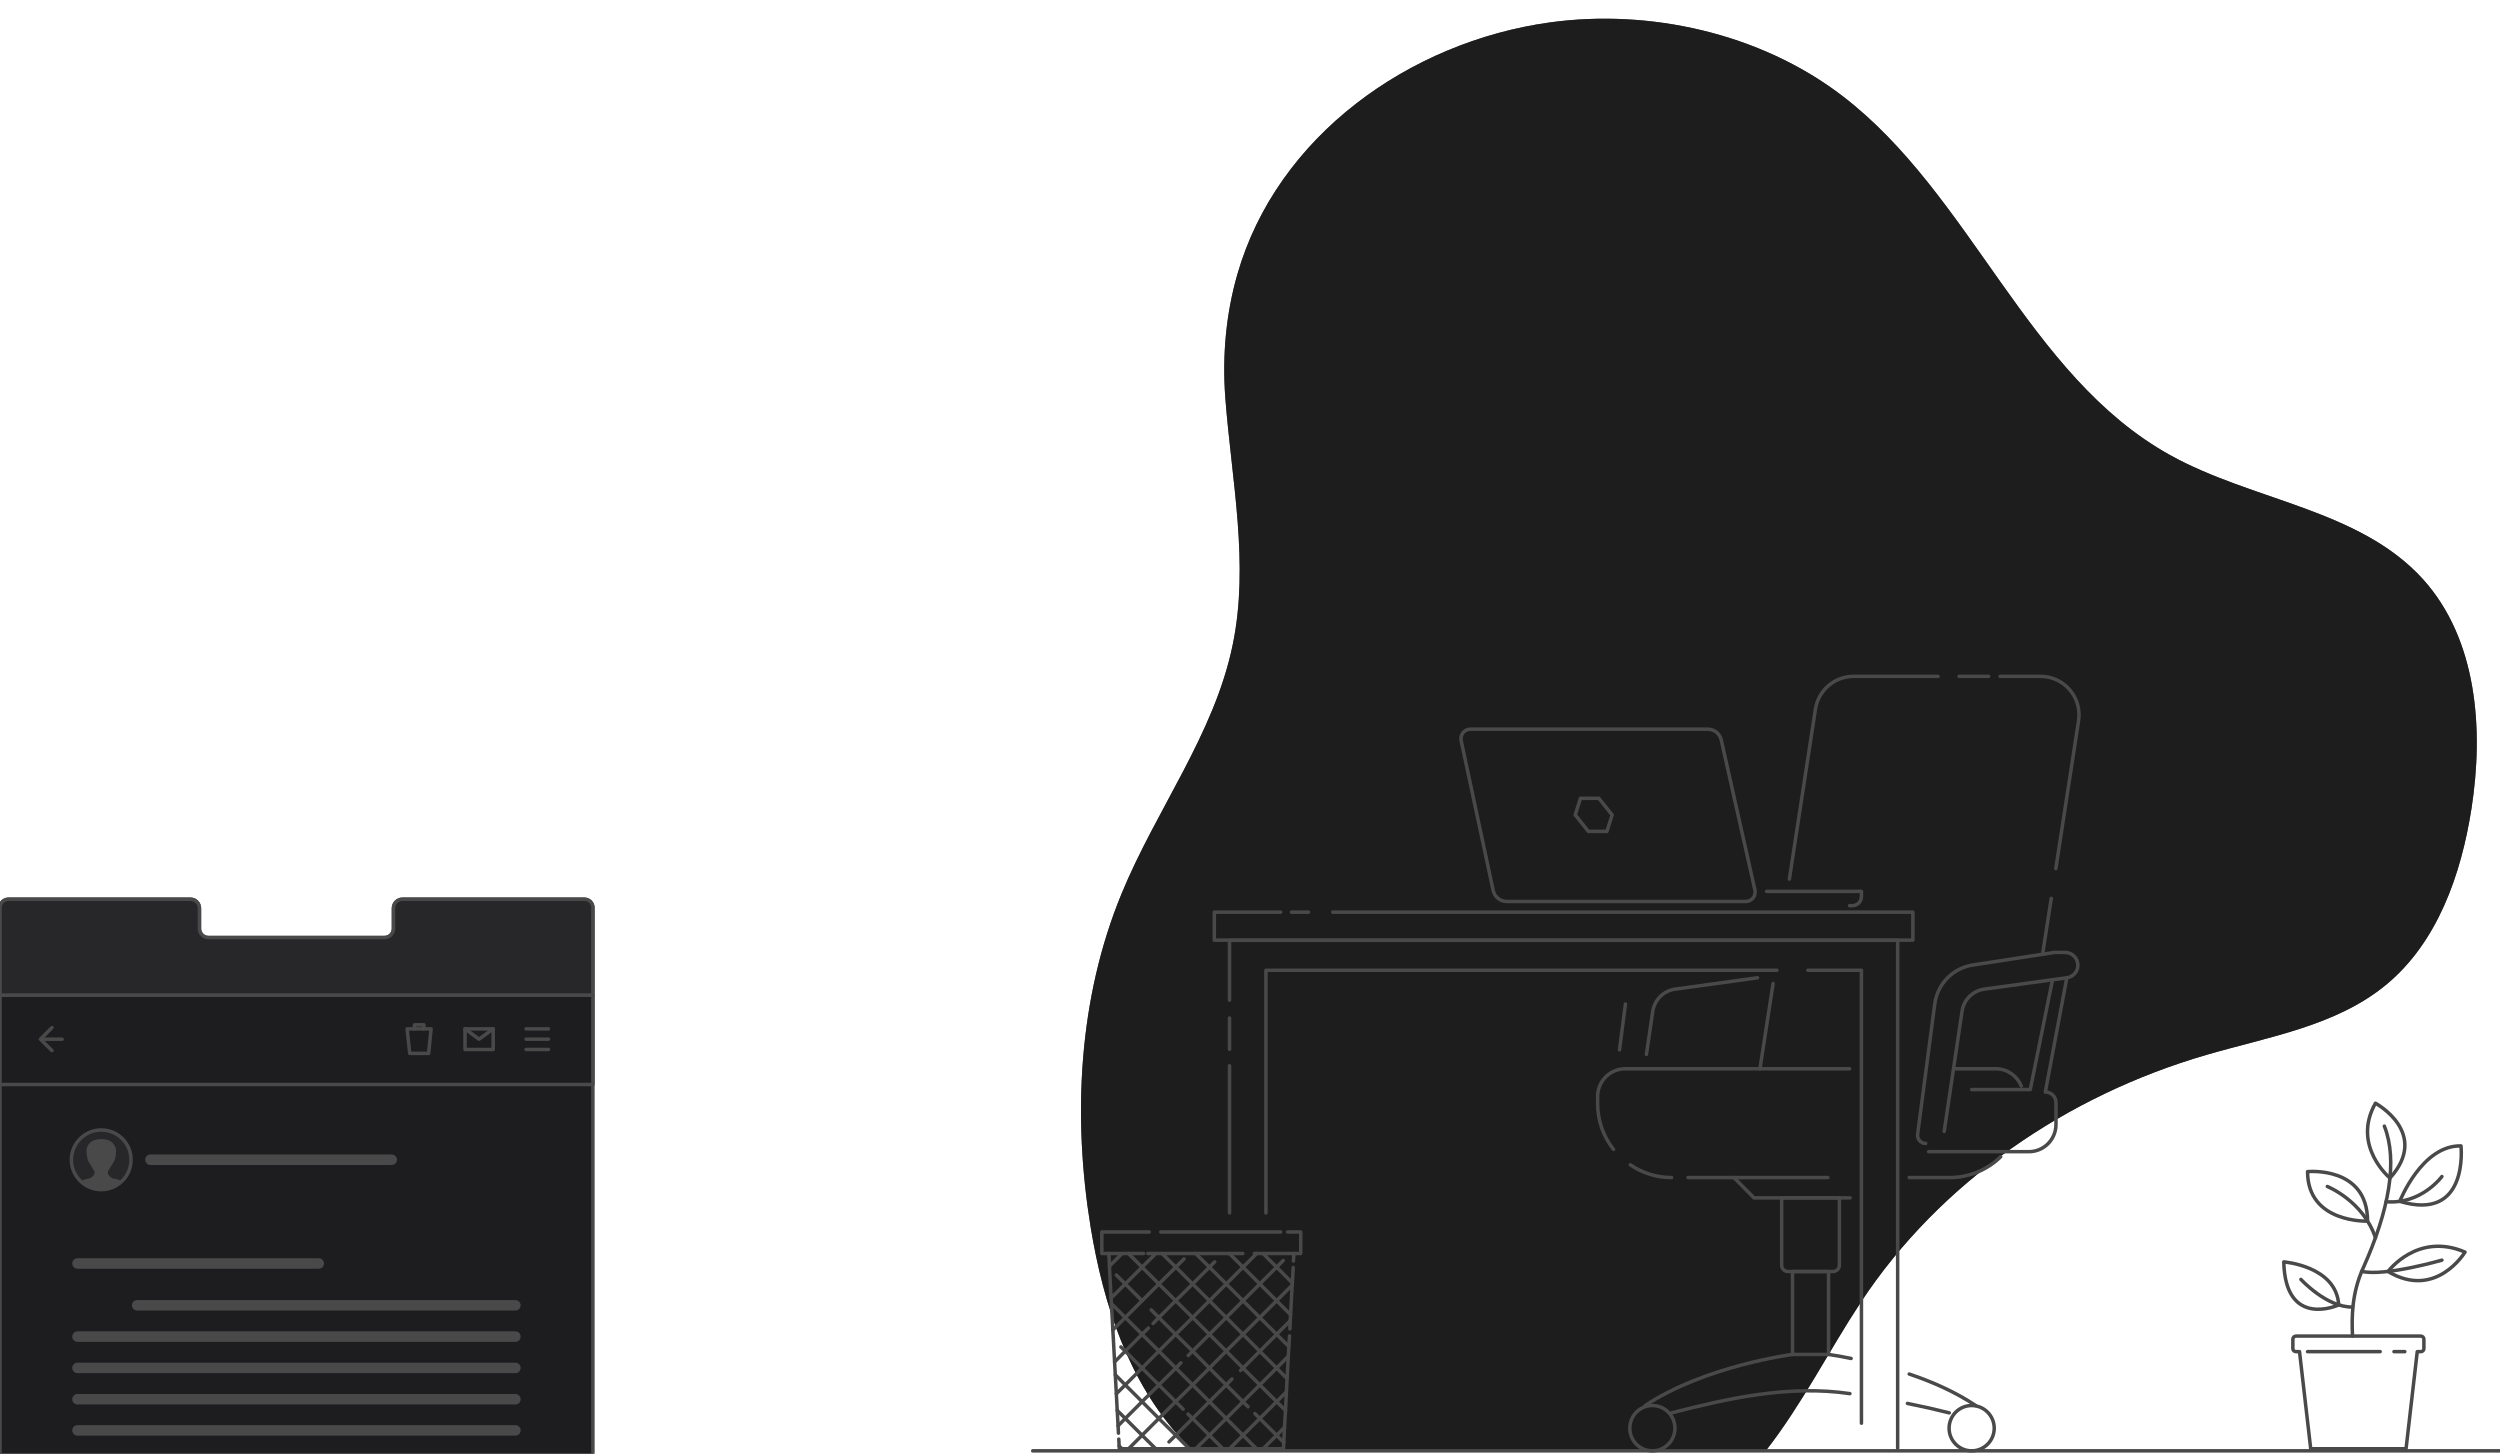<svg width="1429" height="831" viewBox="0 0 1429 831" fill="none" xmlns="http://www.w3.org/2000/svg">
<g clip-path="url(#clip0_196_7010)">
<path d="M1385 331.1C1348.6 290.9 1287.6 286.4 1240.2 260C1158.6 214.6 1127 111.2 1052.8 54.6C1005.9 18.8 942.6 5 886 12.8C805.6 23.9 730 77.8 707.3 156.7C701 178.6 698.5 202.4 700.4 227.6C704 274.7 714.2 322.4 704.6 368.6C694.1 419.6 660.9 462.7 641.1 510.8C616.4 570.7 613 638 623.5 702C630.7 745.6 645.1 789.7 675.1 822.2C677.3 824.6 679.7 827 682.1 829.3H1009.3C1029.8 803.1 1045.4 772.1 1063.5 744.6C1108.9 675.5 1181.7 626.1 1261.1 603C1296.7 592.6 1335.3 586.5 1363.9 562.9C1393.3 538.6 1406.8 499.9 1412.7 462.2C1419.8 416.6 1415.9 365.4 1385 331.1Z" fill="#1D1D1F"/>
<path opacity="0.7" d="M1385 331.1C1348.6 290.9 1287.6 286.4 1240.2 260C1158.6 214.6 1127 111.2 1052.8 54.6C1005.9 18.8 942.6 5 886 12.8C805.6 23.9 730 77.8 707.3 156.7C701 178.6 698.5 202.4 700.4 227.6C704 274.7 714.2 322.4 704.6 368.6C694.1 419.6 660.9 462.7 641.1 510.8C616.4 570.7 613 638 623.5 702C630.7 745.6 645.1 789.7 675.1 822.2C677.3 824.6 679.7 827 682.1 829.3H1009.3C1029.8 803.1 1045.4 772.1 1063.5 744.6C1108.9 675.5 1181.7 626.1 1261.1 603C1296.7 592.6 1335.3 586.5 1363.9 562.9C1393.3 538.6 1406.8 499.9 1412.7 462.2C1419.8 416.6 1415.9 365.4 1385 331.1Z" fill="#1D1D1F"/>
<path d="M633.8 716.5L634.2 723.7V724.9L635.1 742L635.3 745.2L636.1 760.2L636.4 765.5L637.1 778.5L637.5 785.8L638.1 796.7L638.6 806.2L639.1 815C639.1 815 639.2 816.9 639.3 819.2" stroke="#494949" stroke-width="2" stroke-linecap="round" stroke-linejoin="round"/>
<path d="M639.5 822.6C639.6 824.7 639.7 826.5 639.7 826.5L639.8 828.1H641.3H645.1H660.6H664.3H679.8H683.5H699H702.8H718.2H722H733.6L733.8 824.5L734.2 815.9L734.8 806.2L735.3 795.6L735.7 788L736.4 775.2L736.7 769.7C736.7 769.7 736.9 766.8 737.1 763.6" stroke="#494949" stroke-width="2" stroke-linecap="round" stroke-linejoin="round"/>
<path d="M737.3 759.6C737.4 757 737.5 754.9 737.5 754.9L737.7 751.5L738.6 734.6L738.7 733.3C738.7 733.3 738.9 728.8 739.2 724.5" stroke="#494949" stroke-width="2" stroke-linecap="round" stroke-linejoin="round"/>
<path d="M739.3 720.8C739.5 718.3 739.6 716.5 739.6 716.5" stroke="#494949" stroke-width="2" stroke-linecap="round" stroke-linejoin="round"/>
<path d="M641.3 828.1L639.7 826.5" stroke="#494949" stroke-width="2" stroke-linecap="round" stroke-linejoin="round"/>
<path d="M660.6 828.1L652.8 820.4L643.2 810.8L638.6 806.2" stroke="#494949" stroke-width="2" stroke-linecap="round" stroke-linejoin="round"/>
<path d="M679.8 828.1L672.1 820.4L662.4 810.8L652.8 801.2L643.2 791.6L637.5 785.8" stroke="#494949" stroke-width="2" stroke-linecap="round" stroke-linejoin="round"/>
<path d="M699 828.1L691.3 820.4L681.7 810.8C681.7 810.8 680.6 809.7 679.1 808.3" stroke="#494949" stroke-width="2" stroke-linecap="round" stroke-linejoin="round"/>
<path d="M676.3 805.5C674.1 803.3 672 801.2 672 801.2L662.4 791.6L652.8 782L643.2 772.3C643.2 772.3 642.1 771.2 640.7 769.9" stroke="#494949" stroke-width="2" stroke-linecap="round" stroke-linejoin="round"/>
<path d="M718.2 828.1L710.5 820.4L700.9 810.8L691.3 801.2L681.7 791.6L672.1 782L662.4 772.3L652.8 762.7L643.2 753.1L635.3 745.2" stroke="#494949" stroke-width="2" stroke-linecap="round" stroke-linejoin="round"/>
<path d="M733.8 824.5L729.7 820.4L720.1 810.8C720.1 810.8 718.9 809.6 717.3 808" stroke="#494949" stroke-width="2" stroke-linecap="round" stroke-linejoin="round"/>
<path d="M713.4 804.1C711.7 802.5 710.5 801.2 710.5 801.2L700.9 791.6L691.3 782L681.7 772.3L672 762.7L662.4 753.1C662.4 753.1 660.3 751 658 748.7" stroke="#494949" stroke-width="2" stroke-linecap="round" stroke-linejoin="round"/>
<path d="M652.8 743.5L643.2 733.9C643.2 733.9 640.5 731.2 638.1 728.8" stroke="#494949" stroke-width="2" stroke-linecap="round" stroke-linejoin="round"/>
<path d="M645 716.5L652.8 724.3L662.4 733.9L672 743.5L681.7 753.1L691.3 762.7L700.9 772.3L710.5 782L720.1 791.6L729.7 801.2L734.8 806.2" stroke="#494949" stroke-width="2" stroke-linecap="round" stroke-linejoin="round"/>
<path d="M664.2 716.5L672.1 724.3L681.7 733.9L691.3 743.5L700.9 753.1L710.5 762.7L720.1 772.4L729.7 782L735.7 788" stroke="#494949" stroke-width="2" stroke-linecap="round" stroke-linejoin="round"/>
<path d="M683.4 716.5L691.3 724.3L700.9 733.9L710.5 743.5L720.1 753.1L729.7 762.7L736.7 769.7" stroke="#494949" stroke-width="2" stroke-linecap="round" stroke-linejoin="round"/>
<path d="M702.7 716.5L710.5 724.3L720.1 733.9L729.7 743.5L737.7 751.5" stroke="#494949" stroke-width="2" stroke-linecap="round" stroke-linejoin="round"/>
<path d="M721.9 716.5L729.7 724.3L738.7 733.3" stroke="#494949" stroke-width="2" stroke-linecap="round" stroke-linejoin="round"/>
<path d="M734.2 815.9L729.7 820.4L722 828.1" stroke="#494949" stroke-width="2" stroke-linecap="round" stroke-linejoin="round"/>
<path d="M735.3 795.6L729.7 801.2L720.1 810.8L710.5 820.4L702.8 828.1" stroke="#494949" stroke-width="2" stroke-linecap="round" stroke-linejoin="round"/>
<path d="M736.4 775.2L729.7 782L720.1 791.6L710.5 801.2L700.9 810.8L691.3 820.4L683.5 828.1" stroke="#494949" stroke-width="2" stroke-linecap="round" stroke-linejoin="round"/>
<path d="M737.5 754.9L729.7 762.7L720.1 772.4L710.5 782C710.5 782 710 782.5 709.1 783.4" stroke="#494949" stroke-width="2" stroke-linecap="round" stroke-linejoin="round"/>
<path d="M704.2 788.2C702.4 790.1 700.9 791.6 700.9 791.6L691.3 801.2L681.7 810.8L672.1 820.4C672.1 820.4 670.2 822.3 668.2 824.2" stroke="#494949" stroke-width="2" stroke-linecap="round" stroke-linejoin="round"/>
<path d="M738.6 734.6L729.7 743.5L720.1 753.1L710.5 762.7L700.9 772.3L691.3 782L681.7 791.6L672 801.2L662.4 810.8L652.8 820.4L645.1 828.1" stroke="#494949" stroke-width="2" stroke-linecap="round" stroke-linejoin="round"/>
<path d="M639.1 815L643.2 810.8L652.8 801.2L662.4 791.6L672.1 782C672.1 782 673.4 780.7 675 779" stroke="#494949" stroke-width="2" stroke-linecap="round" stroke-linejoin="round"/>
<path d="M679.2 774.8C680.6 773.4 681.7 772.3 681.7 772.3L691.3 762.7L700.9 753.1L710.5 743.5L720.1 733.9L729.7 724.3C729.7 724.3 731.6 722.4 733.5 720.5" stroke="#494949" stroke-width="2" stroke-linecap="round" stroke-linejoin="round"/>
<path d="M638.1 796.7L643.2 791.6L652.8 782L662.4 772.3L672 762.7L681.7 753.1L691.3 743.5L700.9 733.9L710.5 724.3L718.3 716.5" stroke="#494949" stroke-width="2" stroke-linecap="round" stroke-linejoin="round"/>
<path d="M637.1 778.5L643.2 772.3L652.8 762.7C652.8 762.7 654.5 761.1 656.4 759.1" stroke="#494949" stroke-width="2" stroke-linecap="round" stroke-linejoin="round"/>
<path d="M659.1 756.5C660.9 754.7 662.4 753.1 662.4 753.1L672 743.5L681.7 733.9L691.3 724.3C691.3 724.3 692.7 722.9 694.3 721.3" stroke="#494949" stroke-width="2" stroke-linecap="round" stroke-linejoin="round"/>
<path d="M636.1 760.2L643.2 753.1L652.8 743.5L662.4 733.9L672.1 724.3C672.1 724.3 674.6 721.8 676.8 719.6" stroke="#494949" stroke-width="2" stroke-linecap="round" stroke-linejoin="round"/>
<path d="M635.1 742L643.2 733.9L652.8 724.3L660.7 716.5" stroke="#494949" stroke-width="2" stroke-linecap="round" stroke-linejoin="round"/>
<path d="M641.4 716.5L634.2 723.7" stroke="#494949" stroke-width="2" stroke-linecap="round" stroke-linejoin="round"/>
<path d="M663.5 704.2C686.7 704.2 716.1 704.2 732 704.2" stroke="#494949" stroke-width="2" stroke-linecap="round" stroke-linejoin="round"/>
<path d="M736 704.2C740.7 704.2 743.5 704.2 743.5 704.2V716.5C743.5 716.5 732.3 716.5 717 716.5" stroke="#494949" stroke-width="2" stroke-linecap="round" stroke-linejoin="round"/>
<path d="M710.4 716.5C693.1 716.5 672.2 716.5 656.1 716.5" stroke="#494949" stroke-width="2" stroke-linecap="round" stroke-linejoin="round"/>
<path d="M653.7 716.5C639.7 716.5 629.8 716.5 629.8 716.5C629.8 716.5 629.8 714 629.8 711.3" stroke="#494949" stroke-width="2" stroke-linecap="round" stroke-linejoin="round"/>
<path d="M629.8 710.3C629.8 707.2 629.8 704.2 629.8 704.2C629.8 704.2 641.3 704.2 656.9 704.2" stroke="#494949" stroke-width="2" stroke-linecap="round" stroke-linejoin="round"/>
<path d="M702.8 609.2V693.3" stroke="#494949" stroke-width="2" stroke-linecap="round" stroke-linejoin="round"/>
<path d="M702.8 581.9V599.8" stroke="#494949" stroke-width="2" stroke-linecap="round" stroke-linejoin="round"/>
<path d="M1084.7 827.8V537.5H702.8V571.7" stroke="#494949" stroke-width="2" stroke-linecap="round" stroke-linejoin="round"/>
<path d="M1033.4 554.6H1064V813.5" stroke="#494949" stroke-width="2" stroke-linecap="round" stroke-linejoin="round"/>
<path d="M723.6 693.3V554.6H1015.7" stroke="#494949" stroke-width="2" stroke-linecap="round" stroke-linejoin="round"/>
<path d="M738.2 521.4H747.9" stroke="#494949" stroke-width="2" stroke-linecap="round" stroke-linejoin="round"/>
<path d="M761.8 521.4H1093.4V537.4H694.1V521.4H732" stroke="#494949" stroke-width="2" stroke-linecap="round" stroke-linejoin="round"/>
<path d="M1172.5 513.5L1167.7 544.4" stroke="#494949" stroke-width="2" stroke-linecap="round" stroke-linejoin="round"/>
<path d="M1143.3 386.6H1166.3C1179.8 386.6 1190.2 398.6 1188.1 412L1175.1 496.5" stroke="#494949" stroke-width="2" stroke-linecap="round" stroke-linejoin="round"/>
<path d="M1119.8 386.6H1136.7" stroke="#494949" stroke-width="2" stroke-linecap="round" stroke-linejoin="round"/>
<path d="M1022.8 502.5L1037.7 405.3C1039.4 394.5 1048.7 386.6 1059.5 386.6H1107.8" stroke="#494949" stroke-width="2" stroke-linecap="round" stroke-linejoin="round"/>
<path d="M1006 610.9L1013.5 562.2" stroke="#494949" stroke-width="2" stroke-linecap="round" stroke-linejoin="round"/>
<path d="M1091.3 673.1H1114.3C1125.7 673.1 1136 668.6 1143.6 661.2" stroke="#494949" stroke-width="2" stroke-linecap="round" stroke-linejoin="round"/>
<path d="M964.9 673.1H1044.8" stroke="#494949" stroke-width="2" stroke-linecap="round" stroke-linejoin="round"/>
<path d="M931.9 665.8C938.6 670.4 946.7 673.1 955.5 673.1" stroke="#494949" stroke-width="2" stroke-linecap="round" stroke-linejoin="round"/>
<path d="M1057.2 610.9H929C920.3 610.9 913.2 618 913.2 626.7V630.8C913.2 640.7 916.6 649.8 922.3 657" stroke="#494949" stroke-width="2" stroke-linecap="round" stroke-linejoin="round"/>
<path d="M1155.4 620.8C1153 615 1147.4 610.9 1140.8 610.9H1117.9" stroke="#494949" stroke-width="2" stroke-linecap="round" stroke-linejoin="round"/>
<path d="M1057.5 684.7H1002.6L991.1 673.1" stroke="#494949" stroke-width="2" stroke-linecap="round" stroke-linejoin="round"/>
<path d="M1047.7 726.8H1022C1020 726.8 1018.4 725.2 1018.4 723.2V684.7H1051.4V723.2C1051.4 725.2 1049.7 726.8 1047.7 726.8Z" stroke="#494949" stroke-width="2" stroke-linecap="round" stroke-linejoin="round"/>
<path d="M1045.2 774.2H1024.6V726.8H1045.2V774.2Z" stroke="#494949" stroke-width="2" stroke-linecap="round" stroke-linejoin="round"/>
<path d="M940.4 803.4C974.8 780.6 1024.6 774.2 1024.6 774.2" stroke="#494949" stroke-width="2" stroke-linecap="round" stroke-linejoin="round"/>
<path d="M1057.4 796.6C1022.7 791.5 988.1 799.2 955.5 807.6" stroke="#494949" stroke-width="2" stroke-linecap="round" stroke-linejoin="round"/>
<path d="M1114.2 807.6C1106.3 805.6 1098.3 803.8 1090.3 802.2" stroke="#494949" stroke-width="2" stroke-linecap="round" stroke-linejoin="round"/>
<path d="M1091.3 785.4C1104.6 789.9 1117.6 795.6 1129.3 803.4" stroke="#494949" stroke-width="2" stroke-linecap="round" stroke-linejoin="round"/>
<path d="M1045.2 774.2C1049.5 774.8 1053.8 775.6 1058.1 776.5" stroke="#494949" stroke-width="2" stroke-linecap="round" stroke-linejoin="round"/>
<path d="M957.4 816.4C957.4 823.5 951.6 829.3 944.5 829.3C937.3 829.3 931.6 823.5 931.6 816.4C931.6 809.2 937.3 803.4 944.5 803.4C951.6 803.4 957.4 809.2 957.4 816.4Z" stroke="#494949" stroke-width="2" stroke-linecap="round" stroke-linejoin="round"/>
<path d="M1139.9 816.4C1139.9 823.5 1134.1 829.3 1127 829.3C1119.9 829.3 1114.1 823.5 1114.1 816.4C1114.1 809.2 1119.9 803.4 1127 803.4C1134.1 803.4 1139.9 809.2 1139.9 816.4Z" stroke="#494949" stroke-width="2" stroke-linecap="round" stroke-linejoin="round"/>
<path d="M1111.3 646.7L1121.5 578.1C1122.4 571.5 1127.6 566.3 1134.2 565.4L1181.4 558.9C1185 558.4 1187.7 555.4 1187.7 551.7C1187.7 547.7 1184.4 544.4 1180.4 544.4H1174.4L1127.7 551.6C1116.3 553.3 1107.4 562.4 1105.9 573.9L1096.1 648.4C1095.8 651.1 1097.9 653.6 1100.7 653.6" stroke="#494949" stroke-width="2" stroke-linecap="round" stroke-linejoin="round"/>
<path d="M1181.4 558.9L1169.1 624.2C1172.5 624.2 1175.2 626.9 1175.2 630.3V642.7C1175.2 651.3 1168.3 658.3 1159.7 658.3H1102.4" stroke="#494949" stroke-width="2" stroke-linecap="round" stroke-linejoin="round"/>
<path d="M1173.2 560.1L1160.5 622.8H1127" stroke="#494949" stroke-width="2" stroke-linecap="round" stroke-linejoin="round"/>
<path d="M929.1 573.9L925.7 600.1" stroke="#494949" stroke-width="2" stroke-linecap="round" stroke-linejoin="round"/>
<path d="M941.1 602.7L944.7 578.1C945.7 571.5 950.9 566.3 957.5 565.4L1004.6 558.9" stroke="#494949" stroke-width="2" stroke-linecap="round" stroke-linejoin="round"/>
<path d="M835.2 423.4L853.5 509C854.3 512.7 857.6 515.3 861.3 515.3H997.8C1001.3 515.3 1003.9 512.1 1003.1 508.7L983.9 423.1C983.1 419.4 979.9 416.8 976.1 416.8H840.5C837 416.8 834.5 420 835.2 423.4Z" stroke="#494949" stroke-width="2" stroke-linecap="round" stroke-linejoin="round"/>
<path d="M913.9 456.3H903.4L900.4 465.8L907.9 475.2H918.5L921.5 465.8L913.9 456.3Z" stroke="#494949" stroke-width="2" stroke-linecap="round" stroke-linejoin="round"/>
<path d="M1009.8 509.5H1064V512.4C1064 515.4 1061.6 517.7 1058.6 517.7H1057.2" stroke="#494949" stroke-width="2" stroke-linecap="round" stroke-linejoin="round"/>
<path d="M1305.4 721.3C1305.4 721.3 1335.5 723.6 1336.8 745.9C1336.8 745.9 1306.3 759.9 1305.4 721.3Z" stroke="#494949" stroke-width="2" stroke-linecap="round" stroke-linejoin="round"/>
<path d="M1365 726.8C1365 726.8 1381.8 704 1409 715.7C1409 715.7 1392.4 743.2 1365 726.8Z" stroke="#494949" stroke-width="2" stroke-linecap="round" stroke-linejoin="round"/>
<path d="M1406.7 655C1406.7 655 1411.5 698.7 1371.7 686.7C1371.7 686.7 1384.3 654.5 1406.7 655Z" stroke="#494949" stroke-width="2" stroke-linecap="round" stroke-linejoin="round"/>
<path d="M1357.8 630.6C1357.8 630.6 1389.3 647.6 1366.1 673.4C1366.1 673.4 1344 655 1357.8 630.6Z" stroke="#494949" stroke-width="2" stroke-linecap="round" stroke-linejoin="round"/>
<path d="M1319 669.7C1319 669.7 1353.3 666.3 1353.3 698C1353.3 698 1319 699.3 1319 669.7Z" stroke="#494949" stroke-width="2" stroke-linecap="round" stroke-linejoin="round"/>
<path d="M1344.7 763.7C1344.2 753.1 1344.2 739.4 1350.7 725C1365.7 691.6 1370.7 663.5 1362.9 643.7" stroke="#494949" stroke-width="2" stroke-linecap="round" stroke-linejoin="round"/>
<path d="M1330.3 678.2C1330.3 678.2 1350.8 686.4 1357.8 707.5" stroke="#494949" stroke-width="2" stroke-linecap="round" stroke-linejoin="round"/>
<path d="M1395.8 672.5C1395.8 672.5 1384 688.6 1363.9 686.9" stroke="#494949" stroke-width="2" stroke-linecap="round" stroke-linejoin="round"/>
<path d="M1395.8 720.3C1395.8 720.3 1363 729.8 1349.9 726.7" stroke="#494949" stroke-width="2" stroke-linecap="round" stroke-linejoin="round"/>
<path d="M1315.2 731.3C1315.2 731.3 1329.9 747.4 1344.7 747.1" stroke="#494949" stroke-width="2" stroke-linecap="round" stroke-linejoin="round"/>
<path d="M1383.7 763.7H1312.4C1311.4 763.7 1310.6 764.5 1310.6 765.5V770.9C1310.6 771.9 1311.4 772.6 1312.4 772.6H1314.4L1320.8 828.1H1375.3L1381.7 772.6H1383.7C1384.7 772.6 1385.5 771.9 1385.5 770.9V765.5C1385.5 764.5 1384.7 763.7 1383.7 763.7Z" stroke="#494949" stroke-width="2" stroke-linecap="round" stroke-linejoin="round"/>
<path d="M1319 772.6H1360.5" stroke="#494949" stroke-width="2" stroke-linecap="round" stroke-linejoin="round"/>
<path d="M1368.4 772.6H1374.6" stroke="#494949" stroke-width="2" stroke-linecap="round" stroke-linejoin="round"/>
<path d="M590.3 829.3H1429.3" stroke="#494949" stroke-width="2" stroke-linecap="round" stroke-linejoin="round"/>
<path d="M338.9 518.8V1074.7C338.9 1077.3 336.7 1079.5 334.1 1079.5H4.8C2.1 1079.5 0 1077.3 0 1074.7V518.8C0 516.2 2.1 514 4.8 514H108.9C111.7 514 114 516.3 114 519.1V530.8C114 533.6 116.3 535.9 119.1 535.9H219.8C222.6 535.9 224.9 533.6 224.9 530.8V519.1C224.9 516.3 227.2 514 230 514H334.1C336.7 514 338.9 516.2 338.9 518.8Z" fill="#1D1D1F" stroke="#494949" stroke-width="2" stroke-linecap="round" stroke-linejoin="round"/>
<path d="M338.9 619.9H0V568.8H338.9V619.9Z" fill="#1D1D1F" stroke="#494949" stroke-width="2" stroke-linecap="round" stroke-linejoin="round"/>
<path d="M44.3 722.2H182.2" stroke="#494949" stroke-width="6" stroke-linecap="round" stroke-linejoin="round"/>
<path d="M78.4 746.1H294.6" stroke="#494949" stroke-width="6" stroke-linecap="round" stroke-linejoin="round"/>
<path d="M44.3 764H294.6" stroke="#494949" stroke-width="6" stroke-linecap="round" stroke-linejoin="round"/>
<path d="M44.3 781.9H294.6" stroke="#494949" stroke-width="6" stroke-linecap="round" stroke-linejoin="round"/>
<path d="M44.3 799.8H294.6" stroke="#494949" stroke-width="6" stroke-linecap="round" stroke-linejoin="round"/>
<path d="M44.3 817.6H294.6" stroke="#494949" stroke-width="6" stroke-linecap="round" stroke-linejoin="round"/>
<path d="M300.7 588.1H313.5" stroke="#494949" stroke-width="2" stroke-linecap="round" stroke-linejoin="round"/>
<path d="M300.7 594H313.5" stroke="#494949" stroke-width="2" stroke-linecap="round" stroke-linejoin="round"/>
<path d="M300.7 599.9H313.5" stroke="#494949" stroke-width="2" stroke-linecap="round" stroke-linejoin="round"/>
<path d="M35.5 594H24.7" stroke="#494949" stroke-width="2" stroke-linecap="round" stroke-linejoin="round"/>
<path d="M29.7 600.5L23.1 594L29.7 587.4" stroke="#494949" stroke-width="2" stroke-linecap="round" stroke-linejoin="round"/>
<path d="M265.8 599.9H281.9V588.1H265.8V599.9Z" stroke="#494949" stroke-width="2" stroke-linecap="round" stroke-linejoin="round"/>
<path d="M265.8 588.1L273.8 594L281.9 588.1" stroke="#494949" stroke-width="2" stroke-linecap="round" stroke-linejoin="round"/>
<path d="M245 602.1H234.2L232.7 588.1H246.4L245 602.1Z" stroke="#494949" stroke-width="2" stroke-linecap="round" stroke-linejoin="round"/>
<path d="M236.9 588.1V585.8H242.3V588.1" stroke="#494949" stroke-width="2" stroke-linecap="round" stroke-linejoin="round"/>
<path d="M86 662.9H223.9" stroke="#494949" stroke-width="6" stroke-linecap="round" stroke-linejoin="round"/>
<path d="M40.8 662.9C40.8 672.3 48.5 680 57.9 680C67.3 680 74.9 672.3 74.9 662.9C74.9 653.5 67.3 645.9 57.9 645.9C48.5 645.9 40.8 653.5 40.8 662.9Z" fill="#27272A" stroke="#494949" stroke-width="2" stroke-linecap="round" stroke-linejoin="round"/>
<path d="M64.8 673.6C63.8 673.6 60.8 671.3 61.8 669.4C62.9 667.6 64.8 664.5 64.8 664.5C66.1 662.8 66.3 658.9 66.3 658.9C66.7 656 65 651.1 57.9 651.1C50.7 651.1 49 656 49.5 658.9C49.5 658.9 49.7 662.8 50.9 664.5C50.9 664.5 52.9 667.6 53.9 669.4C54.9 671.3 51.9 673.6 50.9 673.6C49.9 673.6 46 675.1 46 675.1C46 675.1 52.9 680 57.9 680C62.9 680 69.7 675.1 69.7 675.1C69.7 675.1 65.9 673.6 64.8 673.6Z" fill="#494949"/>
<path d="M338.9 518.8V568.8H0V518.8C0 516.2 2.1 514 4.8 514H108.9C111.7 514 114 516.3 114 519.1V530.8C114 533.6 116.3 535.9 119.1 535.9H219.8C222.6 535.9 224.9 533.6 224.9 530.8V519.1C224.9 516.3 227.2 514 230 514H334.1C336.7 514 338.9 516.1 338.9 518.8Z" fill="#27272A" stroke="#494949" stroke-width="2" stroke-linecap="round" stroke-linejoin="round"/>
</g>
<defs>
<clipPath id="clip0_196_7010">
<rect width="1429" height="831" fill="white"/>
</clipPath>
</defs>
</svg>
